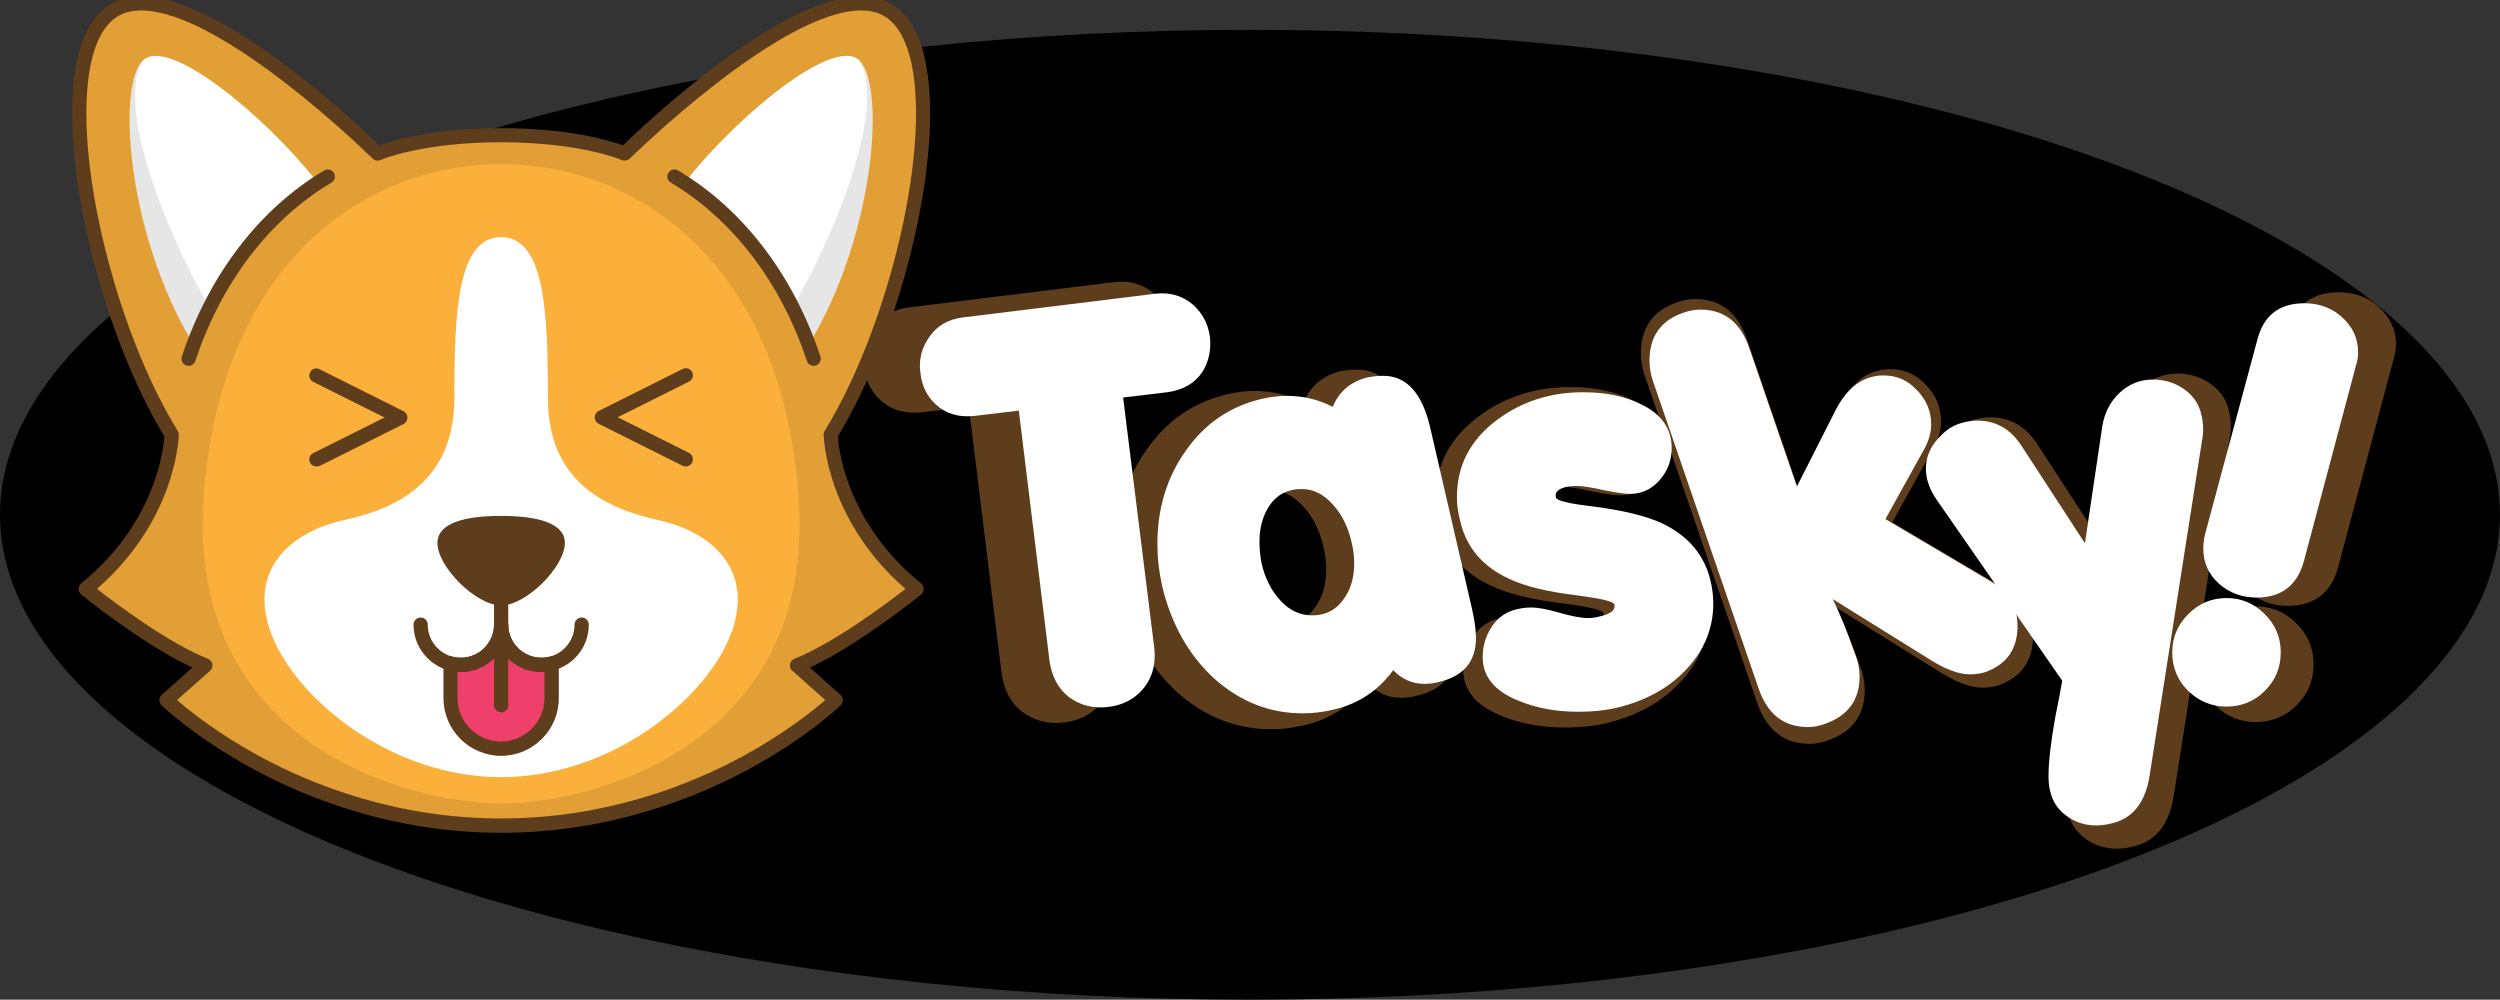<?xml version="1.0" encoding="UTF-8" standalone="no"?>
<!-- Created with Inkscape (http://www.inkscape.org/) -->

<svg
   xmlns:dc="http://purl.org/dc/elements/1.1/"
   xmlns:cc="http://creativecommons.org/ns#"
   xmlns:rdf="http://www.w3.org/1999/02/22-rdf-syntax-ns#"
   xmlns:svg="http://www.w3.org/2000/svg"
   xmlns="http://www.w3.org/2000/svg"
   xmlns:sodipodi="http://sodipodi.sourceforge.net/DTD/sodipodi-0.dtd"
   xmlns:inkscape="http://www.inkscape.org/namespaces/inkscape"
   width="128.773mm"
   height="51.492mm"
   viewBox="0 0 128.773 51.492"
   version="1.1"
   id="svg6155"
   inkscape:version="0.92.5 (2060ec1f9f, 2020-04-08)"
   sodipodi:docname="logo-funny.svg">
  <rect x="0" y="0" width="128.773" height="51.492" fill="#333333" stroke="none"/>
  <defs
     id="defs6149" />
  <sodipodi:namedview
     id="base"
     pagecolor="#ffffff"
     bordercolor="#666666"
     borderopacity="1.0"
     inkscape:pageopacity="0.0"
     inkscape:pageshadow="2"
     inkscape:zoom="1.3293607"
     inkscape:cx="245.5288"
     inkscape:cy="156.58409"
     inkscape:document-units="mm"
     inkscape:current-layer="layer1"
     showgrid="false"
     fit-margin-top="0"
     fit-margin-left="0"
     fit-margin-right="0"
     fit-margin-bottom="0"
     inkscape:window-width="1294"
     inkscape:window-height="704"
     inkscape:window-x="72"
     inkscape:window-y="27"
     inkscape:window-maximized="1"
     inkscape:snap-global="false" />
  <g
     inkscape:label="Layer 1"
     inkscape:groupmode="layer"
     id="layer1"
     transform="translate(-23.884,-71.157)">
    <ellipse
       ry="24.978"
       rx="64.386"
       cy="97.671"
       cx="88.27"
       id="path6272"
       style="font-style:normal;font-weight:normal;font-size:10.583px;line-height:1.25;font-family:sans-serif;letter-spacing:0px;word-spacing:0px;fill:#000000;fill-opacity:1;stroke:none;stroke-width:0.395" />
    <g
       style="font-style:normal;font-weight:normal;font-size:10.583px;line-height:1.25;font-family:sans-serif;letter-spacing:0px;word-spacing:0px;fill:#5e3d1d;fill-opacity:1;stroke:none;stroke-width:0.265"
       id="g6268"
       transform="matrix(2.73,0,0,2.73,-155.077,-159.894)">
      <path
         inkscape:connector-curvature="0"
         id="path6256"
         style="font-style:normal;font-variant:normal;font-weight:normal;font-stretch:normal;fill:#5e3d1d;fill-opacity:1;stroke-width:0.265"
         d="m 86.82,91.937 -0.889,0.106 0.624,5.016 q 0.011,0.085 0.011,0.169 0,0.423 -0.265,0.709 -0.254,0.275 -0.667,0.328 -0.455,0.053 -0.794,-0.201 -0.328,-0.254 -0.392,-0.751 l -0.614,-5.006 -0.889,0.106 q -0.476,0.053 -0.783,-0.233 -0.265,-0.243 -0.307,-0.635 -0.053,-0.392 0.18,-0.72 0.233,-0.339 0.677,-0.392 l 3.863,-0.476 q 0.445,-0.053 0.762,0.222 0.286,0.254 0.339,0.646 0.042,0.392 -0.148,0.699 -0.233,0.349 -0.709,0.413 z" />
      <path
         inkscape:connector-curvature="0"
         id="path6258"
         style="font-style:normal;font-variant:normal;font-weight:normal;font-stretch:normal;fill:#5e3d1d;fill-opacity:1;stroke-width:0.265"
         d="m 92.26,97.768 q -0.138,0.032 -0.275,0.032 -0.36,0 -0.624,-0.275 -0.455,0.624 -1.206,0.794 -0.307,0.074 -0.614,0.074 -0.995,0 -1.778,-0.699 -0.773,-0.709 -1.048,-1.863 -0.095,-0.423 -0.095,-0.847 0,-1.069 0.572,-1.873 0.572,-0.815 1.513,-1.037 0.265,-0.064 0.519,-0.064 0.497,0 0.921,0.222 0.191,-0.466 0.699,-0.593 0.169,-0.032 0.318,-0.032 0.699,0 0.942,1.037 l 0.847,3.672 q 0.074,0.339 0.074,0.561 0,0.72 -0.762,0.889 z m -3.588,-2.826 q 0,0.212 0.042,0.434 0.106,0.455 0.381,0.751 0.275,0.296 0.635,0.296 0.413,0 0.635,-0.328 0.212,-0.286 0.212,-0.72 0,-0.201 -0.053,-0.423 -0.106,-0.466 -0.381,-0.762 -0.275,-0.307 -0.624,-0.307 -0.413,0 -0.635,0.318 -0.212,0.307 -0.212,0.741 z" />
      <path
         inkscape:connector-curvature="0"
         id="path6260"
         style="font-style:normal;font-variant:normal;font-weight:normal;font-stretch:normal;fill:#5e3d1d;fill-opacity:1;stroke-width:0.265"
         d="m 95.827,98.287 q -0.328,0.074 -0.741,0.074 -0.677,0 -1.206,-0.222 -0.72,-0.286 -0.72,-0.878 0,-0.307 0.159,-0.572 0.191,-0.318 0.54,-0.392 0.138,-0.032 0.275,-0.032 0.212,0 0.572,0.106 0.37,0.106 0.572,0.106 0.116,0 0.233,-0.032 0.339,-0.074 0.296,-0.243 -0.021,-0.085 -0.741,-0.18 -0.9,-0.106 -1.386,-0.339 -0.794,-0.37 -0.974,-1.164 -0.064,-0.243 -0.064,-0.476 0,-0.953 0.815,-1.556 0.741,-0.55 1.725,-0.55 0.667,0 1.143,0.233 0.635,0.296 0.635,0.889 0,0.37 -0.243,0.646 -0.243,0.275 -0.593,0.275 -0.159,0 -0.529,-0.074 -0.37,-0.085 -0.55,-0.085 -0.243,0 -0.36,0.085 -0.074,0.053 -0.053,0.148 0.021,0.095 0.751,0.18 0.9,0.116 1.386,0.339 0.794,0.381 0.974,1.164 0.053,0.222 0.053,0.445 0,0.751 -0.54,1.323 -0.529,0.572 -1.429,0.783 z" />
      <path
         inkscape:connector-curvature="0"
         id="path6262"
         style="font-style:normal;font-variant:normal;font-weight:normal;font-stretch:normal;fill:#5e3d1d;fill-opacity:1;stroke-width:0.265"
         d="m 100.198,96.096 q 0.201,0.402 0.455,1.122 0.085,0.212 0.085,0.434 0,0.709 -0.699,0.953 -0.169,0.064 -0.339,0.064 -0.73,0 -0.995,-0.783 l -2.117,-6.16 q -0.074,-0.212 -0.074,-0.423 0,-0.73 0.677,-0.963 0.169,-0.064 0.349,-0.064 0.72,0 0.984,0.783 l 0.953,2.773 0.773,-1.524 q 0.36,-0.709 0.974,-0.709 0.392,0 0.667,0.296 0.286,0.296 0.286,0.688 0,0.265 -0.169,0.55 l -0.751,1.355 2.148,1.27 q 0.508,0.296 0.508,0.878 0,0.699 -0.656,0.931 -0.148,0.042 -0.296,0.042 -0.328,0 -0.773,-0.275 z" />
      <path
         inkscape:connector-curvature="0"
         id="path6264"
         style="font-style:normal;font-variant:normal;font-weight:normal;font-stretch:normal;fill:#5e3d1d;fill-opacity:1;stroke-width:0.265"
         d="m 107.627,92.879 -1.058,6.763 q -0.127,0.815 -0.762,0.963 -0.159,0.042 -0.307,0.042 -0.349,0 -0.614,-0.201 -0.254,-0.191 -0.318,-0.497 -0.032,-0.116 -0.032,-0.296 0,-0.423 0.138,-1.196 0.074,-0.36 0.138,-0.72 l -2.519,-3.63 q -0.222,-0.318 -0.222,-0.635 0,-0.339 0.254,-0.614 0.222,-0.254 0.519,-0.318 0.138,-0.032 0.265,-0.032 0.55,0 0.878,0.497 l 1.281,1.968 0.349,-2.349 q 0.064,-0.402 0.339,-0.667 0.286,-0.275 0.677,-0.275 0.328,0 0.593,0.169 0.307,0.201 0.381,0.529 0.064,0.254 0.021,0.497 z" />
      <path
         inkscape:connector-curvature="0"
         id="path6266"
         style="font-style:normal;font-variant:normal;font-weight:normal;font-stretch:normal;fill:#5e3d1d;fill-opacity:1;stroke-width:0.265"
         d="m 107.648,95.08 q 0,-0.138 0.032,-0.275 l 1.058,-3.937 q 0.191,-0.72 0.942,-0.72 0.434,0 0.741,0.265 0.339,0.296 0.339,0.72 0,0.138 -0.042,0.265 l -1.048,3.937 q -0.201,0.73 -0.953,0.73 -0.434,0 -0.751,-0.275 -0.318,-0.286 -0.318,-0.709 z m -0.624,2.085 q 0,-0.445 0.318,-0.762 0.318,-0.328 0.773,-0.328 0.445,0 0.762,0.318 0.328,0.318 0.328,0.773 0,0.455 -0.318,0.773 -0.318,0.318 -0.773,0.318 -0.445,0 -0.773,-0.318 -0.318,-0.318 -0.318,-0.773 z" />
    </g>
    <g
       style="font-style:normal;font-weight:normal;font-size:10.583px;line-height:1.25;font-family:sans-serif;letter-spacing:0px;word-spacing:0px;fill:#ffffff;fill-opacity:1;stroke:none;stroke-width:0.265"
       transform="matrix(2.562,0,0,2.562,-138.42,-144.182)"
       id="g6254">
      <path
         d="m 86.82,91.937 -0.889,0.106 0.624,5.016 q 0.011,0.085 0.011,0.169 0,0.423 -0.265,0.709 -0.254,0.275 -0.667,0.328 -0.455,0.053 -0.794,-0.201 -0.328,-0.254 -0.392,-0.751 l -0.614,-5.006 -0.889,0.106 q -0.476,0.053 -0.783,-0.233 -0.265,-0.243 -0.307,-0.635 -0.053,-0.392 0.18,-0.72 0.233,-0.339 0.677,-0.392 l 3.863,-0.476 q 0.445,-0.053 0.762,0.222 0.286,0.254 0.339,0.646 0.042,0.392 -0.148,0.699 -0.233,0.349 -0.709,0.413 z"
         style="font-style:normal;font-variant:normal;font-weight:normal;font-stretch:normal;fill:#ffffff;fill-opacity:1;stroke-width:0.265"
         id="path6235"
         inkscape:connector-curvature="0" />
      <path
         d="m 92.26,97.768 q -0.138,0.032 -0.275,0.032 -0.36,0 -0.624,-0.275 -0.455,0.624 -1.206,0.794 -0.307,0.074 -0.614,0.074 -0.995,0 -1.778,-0.699 -0.773,-0.709 -1.048,-1.863 -0.095,-0.423 -0.095,-0.847 0,-1.069 0.572,-1.873 0.572,-0.815 1.513,-1.037 0.265,-0.064 0.519,-0.064 0.497,0 0.921,0.222 0.191,-0.466 0.699,-0.593 0.169,-0.032 0.318,-0.032 0.699,0 0.942,1.037 l 0.847,3.672 q 0.074,0.339 0.074,0.561 0,0.72 -0.762,0.889 z m -3.588,-2.826 q 0,0.212 0.042,0.434 0.106,0.455 0.381,0.751 0.275,0.296 0.635,0.296 0.413,0 0.635,-0.328 0.212,-0.286 0.212,-0.72 0,-0.201 -0.053,-0.423 -0.106,-0.466 -0.381,-0.762 -0.275,-0.307 -0.624,-0.307 -0.413,0 -0.635,0.318 -0.212,0.307 -0.212,0.741 z"
         style="font-style:normal;font-variant:normal;font-weight:normal;font-stretch:normal;fill:#ffffff;fill-opacity:1;stroke-width:0.265"
         id="path6237"
         inkscape:connector-curvature="0" />
      <path
         d="m 95.827,98.287 q -0.328,0.074 -0.741,0.074 -0.677,0 -1.206,-0.222 -0.72,-0.286 -0.72,-0.878 0,-0.307 0.159,-0.572 0.191,-0.318 0.54,-0.392 0.138,-0.032 0.275,-0.032 0.212,0 0.572,0.106 0.37,0.106 0.572,0.106 0.116,0 0.233,-0.032 0.339,-0.074 0.296,-0.243 -0.021,-0.085 -0.741,-0.18 -0.9,-0.106 -1.386,-0.339 -0.794,-0.37 -0.974,-1.164 -0.064,-0.243 -0.064,-0.476 0,-0.953 0.815,-1.556 0.741,-0.55 1.725,-0.55 0.667,0 1.143,0.233 0.635,0.296 0.635,0.889 0,0.37 -0.243,0.646 -0.243,0.275 -0.593,0.275 -0.159,0 -0.529,-0.074 -0.37,-0.085 -0.55,-0.085 -0.243,0 -0.36,0.085 -0.074,0.053 -0.053,0.148 0.021,0.095 0.751,0.18 0.9,0.116 1.386,0.339 0.794,0.381 0.974,1.164 0.053,0.222 0.053,0.445 0,0.751 -0.54,1.323 -0.529,0.572 -1.429,0.783 z"
         style="font-style:normal;font-variant:normal;font-weight:normal;font-stretch:normal;fill:#ffffff;fill-opacity:1;stroke-width:0.265"
         id="path6239"
         inkscape:connector-curvature="0" />
      <path
         d="m 100.198,96.096 q 0.201,0.402 0.455,1.122 0.085,0.212 0.085,0.434 0,0.709 -0.699,0.953 -0.169,0.064 -0.339,0.064 -0.73,0 -0.995,-0.783 l -2.117,-6.16 q -0.074,-0.212 -0.074,-0.423 0,-0.73 0.677,-0.963 0.169,-0.064 0.349,-0.064 0.72,0 0.984,0.783 l 0.953,2.773 0.773,-1.524 q 0.36,-0.709 0.974,-0.709 0.392,0 0.667,0.296 0.286,0.296 0.286,0.688 0,0.265 -0.169,0.55 l -0.751,1.355 2.148,1.27 q 0.508,0.296 0.508,0.878 0,0.699 -0.656,0.931 -0.148,0.042 -0.296,0.042 -0.328,0 -0.773,-0.275 z"
         style="font-style:normal;font-variant:normal;font-weight:normal;font-stretch:normal;fill:#ffffff;fill-opacity:1;stroke-width:0.265"
         id="path6241"
         inkscape:connector-curvature="0" />
      <path
         d="m 107.627,92.879 -1.058,6.763 q -0.127,0.815 -0.762,0.963 -0.159,0.042 -0.307,0.042 -0.349,0 -0.614,-0.201 -0.254,-0.191 -0.318,-0.497 -0.032,-0.116 -0.032,-0.296 0,-0.423 0.138,-1.196 0.074,-0.36 0.138,-0.72 l -2.519,-3.63 q -0.222,-0.318 -0.222,-0.635 0,-0.339 0.254,-0.614 0.222,-0.254 0.519,-0.318 0.138,-0.032 0.265,-0.032 0.55,0 0.878,0.497 l 1.281,1.968 0.349,-2.349 q 0.064,-0.402 0.339,-0.667 0.286,-0.275 0.677,-0.275 0.328,0 0.593,0.169 0.307,0.201 0.381,0.529 0.064,0.254 0.021,0.497 z"
         style="font-style:normal;font-variant:normal;font-weight:normal;font-stretch:normal;fill:#ffffff;fill-opacity:1;stroke-width:0.265"
         id="path6243"
         inkscape:connector-curvature="0" />
      <path
         d="m 107.648,95.08 q 0,-0.138 0.032,-0.275 l 1.058,-3.937 q 0.191,-0.72 0.942,-0.72 0.434,0 0.741,0.265 0.339,0.296 0.339,0.72 0,0.138 -0.042,0.265 l -1.048,3.937 q -0.201,0.73 -0.953,0.73 -0.434,0 -0.751,-0.275 -0.318,-0.286 -0.318,-0.709 z m -0.624,2.085 q 0,-0.445 0.318,-0.762 0.318,-0.328 0.773,-0.328 0.445,0 0.762,0.318 0.328,0.318 0.328,0.773 0,0.455 -0.318,0.773 -0.318,0.318 -0.773,0.318 -0.445,0 -0.773,-0.318 -0.318,-0.318 -0.318,-0.773 z"
         style="font-style:normal;font-variant:normal;font-weight:normal;font-stretch:normal;fill:#ffffff;fill-opacity:1;stroke-width:0.265"
         id="path6245"
         inkscape:connector-curvature="0" />
    </g>
    <g
       id="g5026"
       transform="matrix(0.061,0,0,0.061,15.952,-44.54)">
      <g
         id="g4952">
        <path
           id="path4950"
           d="m 553.2,2593.9 c -173.6,0 -282.6,-106.1 -282.6,-106.1 l 32.9,-29.2 C 260.9,2441.5 202.4,2394 202.4,2394 273.6,2336.3 275,2263.7 275,2263.7 207.3,2154 164.6,1938.6 228,1904.5 c 63.4,-34.1 220.9,122 220.9,122 0,0 34.9,-15.5 104.3,-15.5 69.4,0 104.3,15.5 104.3,15.5 0,0 157.6,-156.1 220.9,-122 63.4,34.1 20.7,249.5 -47,359.2 0,0 1.4,72.6 72.6,130.3 0,0 -58.5,47.5 -101.1,64.6 l 32.9,29.2 c 0,0 -109,106.1 -282.6,106.1 z"
           inkscape:connector-curvature="0"
           style="fill:#fbb03b" />
      </g>
      <g
         id="g4956"
         style="opacity:0.1">
        <path
           id="path4954"
           d="m 831.4,2263.7 c 67.7,-109.7 110.4,-325.1 47,-359.2 -63.4,-34.1 -220.9,122 -220.9,122 0,0 -34.9,-15.5 -104.3,-15.5 -69.4,0 -104.3,15.5 -104.3,15.5 0,0 -157.6,-156.1 -220.9,-122 -63.4,34.1 -20.7,249.5 47,359.2 0,0 -1.4,72.6 -72.6,130.3 0,0 58.5,47.5 101.1,64.6 l -32.9,29.2 c 0,0 109,106.1 282.6,106.1 173.6,0 282.6,-106.1 282.6,-106.1 l -32.9,-29.2 C 845.5,2441.5 904,2394 904,2394 832.8,2336.3 831.4,2263.7 831.4,2263.7 Z m -278.2,311.4 c -81.3,0 -264.1,-51.8 -251.4,-255.1 12.3,-197.2 133.1,-284.7 251.4,-284.7 118.3,0 239.1,87.4 251.4,284.7 12.7,203.3 -170.1,255.1 -251.4,255.1 z"
           inkscape:connector-curvature="0" />
      </g>
      <g
         id="g4960">
        <path
           id="path4958"
           d="m 686.4,2336 c -44.4,-9.9 -93.7,-32 -93.7,-103.5 0,-71.5 -2.5,-135.6 -39.5,-135.6 -37.1,0 -39.5,64.1 -39.5,135.6 0,71.5 -49.3,93.7 -93.7,103.5 -44.4,9.8 -81.3,41.9 -60.8,96.1 20.5,54.2 100.5,120.8 194,120.8 93.5,0 173.5,-66.5 194,-120.8 20.5,-54.2 -16.4,-86.3 -60.8,-96.1 z"
           inkscape:connector-curvature="0"
           style="fill:#ffffff" />
      </g>
      <g
         id="g4964">
        <path
           id="path4962"
           d="m 398.4,2051 c -46,-58.2 -123.7,-120.9 -146.3,-104.5 -24,17.4 -15.8,147.2 41.4,241.2 C 314,2132.8 349.4,2083 398.4,2051 Z"
           inkscape:connector-curvature="0"
           style="fill:#ffffff" />
      </g>
      <g
         id="g4968">
        <path
           id="path4966"
           d="M 854.3,1946.5 C 831.7,1930 754,1992.8 708,2051 c 49,32 84.4,81.8 104.9,136.7 57.2,-94 65.4,-223.7 41.4,-241.2 z"
           inkscape:connector-curvature="0"
           style="fill:#ffffff" />
      </g>
      <g
         id="g4972">
        <path
           id="path4970"
           d="m 553.2,2407.9 c 21.4,0 53.8,-32.8 53.8,-52.7 0,-16.7 -22.6,-22.9 -53.8,-22.9 -31.2,0 -53.8,6.2 -53.8,22.9 0,19.9 32.4,52.7 53.8,52.7 z"
           inkscape:connector-curvature="0"
           style="fill:#5e3d1d" />
      </g>
      <g
         id="g4976"
         style="opacity:0.1">
        <path
           id="path4974"
           d="m 293.5,2187.7 c 4,-10.7 8.5,-21.1 13.6,-31.3 -41,-70.9 -80.5,-177.1 -55,-209.9 -24,17.5 -15.9,147.2 41.4,241.2 z"
           inkscape:connector-curvature="0" />
      </g>
      <g
         id="g4980"
         style="opacity:0.1">
        <path
           id="path4978"
           d="m 812.9,2187.7 c -4,-10.7 -8.5,-21.1 -13.6,-31.3 41,-70.9 80.5,-177.1 55,-209.9 24,17.5 15.8,147.2 -41.4,241.2 z"
           inkscape:connector-curvature="0" />
      </g>
      <g
         id="g4984">
        <path
           id="path4982"
           d="m 553.2,2599.9 c -90.9,0 -164,-29.2 -209.3,-53.8 -49.1,-26.6 -76.4,-52.9 -77.5,-54 -1.2,-1.2 -1.9,-2.8 -1.8,-4.4 0.1,-1.6 0.8,-3.2 2,-4.3 l 25.9,-23 c -41.6,-19.4 -91.6,-59.8 -93.9,-61.7 -1.4,-1.1 -2.2,-2.9 -2.2,-4.7 0,-1.8 0.8,-3.5 2.2,-4.7 62.4,-50.5 69.5,-113.1 70.3,-124.1 -26.4,-43.3 -49.7,-103.4 -64.1,-165.4 -14.9,-64.4 -17.9,-122.2 -8.2,-158.5 5.6,-20.8 15.2,-35 28.5,-42.1 6.9,-3.7 15,-5.6 24.1,-5.6 68.2,0 181.4,106.7 201.1,125.8 11,-4 45.2,-14.5 102.9,-14.5 57.7,0 91.9,10.5 102.9,14.5 19.7,-19.1 133,-125.8 201.1,-125.8 9.1,0 17.2,1.9 24.1,5.6 13.3,7.2 22.9,21.4 28.5,42.1 9.7,36.3 6.8,94.1 -8.2,158.5 -14.4,61.9 -37.7,122.1 -64.1,165.4 0.3,4.9 2,20.4 9.3,40.4 8.2,22.3 25.4,54.9 61,83.7 1.4,1.1 2.2,2.8 2.2,4.7 0,1.9 -0.8,3.5 -2.2,4.7 -2.3,1.8 -52.3,42.3 -93.9,61.7 l 25.9,23 c 1.2,1.1 2,2.7 2,4.3 0,1.6 -0.6,3.3 -1.8,4.4 -1.1,1.1 -28.4,27.4 -77.5,54 -45.3,24.5 -118.4,53.8 -209.3,53.8 z M 279.5,2487.8 c 9.8,8.5 34.2,28.3 70.5,47.9 44,23.8 114.9,52.1 203.2,52.1 88.3,0 159.2,-28.3 203.2,-52.1 36.3,-19.6 60.7,-39.4 70.5,-47.9 L 799,2463 c -1.6,-1.4 -2.3,-3.5 -1.9,-5.5 0.4,-2 1.8,-3.8 3.7,-4.5 33.7,-13.5 78.2,-46.9 93.8,-59.1 -34,-29.4 -50.9,-62 -59.1,-84.6 -9.5,-26 -9.9,-44.7 -10,-45.5 0,-1.2 0.3,-2.3 0.9,-3.3 26.1,-42.4 49.3,-101.9 63.6,-163.4 14.5,-62.5 17.5,-118.2 8.3,-152.7 -4.7,-17.5 -12.3,-29.1 -22.6,-34.7 -5.1,-2.8 -11.3,-4.2 -18.4,-4.2 -68.4,0 -194.2,123.9 -195.5,125.1 -1.8,1.7 -4.4,2.2 -6.7,1.2 -0.3,-0.1 -34.8,-15 -101.9,-15 -67.1,0 -101.6,14.8 -101.9,15 -2.3,1 -4.9,0.5 -6.6,-1.2 -1.3,-1.3 -127.1,-125.1 -195.5,-125.1 -7.1,0 -13.3,1.4 -18.4,4.2 -10.3,5.6 -17.9,17.2 -22.6,34.7 -9.2,34.5 -6.2,90.1 8.3,152.7 14.3,61.5 37.4,121 63.6,163.4 0.6,1 0.9,2.1 0.9,3.3 0,0.8 -0.5,19.5 -10,45.5 -8.2,22.6 -25.1,55.1 -59.1,84.6 15.6,12.2 60.2,45.7 93.8,59.1 1.9,0.8 3.3,2.5 3.7,4.5 0.4,2 -0.4,4.1 -1.9,5.5 z"
           inkscape:connector-curvature="0"
           style="fill:#5e3d1d" />
      </g>
      <g
         id="g4998">
        <g
           id="g4990">
          <g
             id="g4988">
            <path
               id="path4986"
               d="m 289.3,2205.6 c -0.6,0 -1.3,-0.1 -1.9,-0.3 -3.1,-1 -4.9,-4.4 -3.8,-7.6 22.8,-68.9 65.5,-124.7 120.2,-157.1 2.9,-1.7 6.5,-0.7 8.2,2.1 1.7,2.9 0.7,6.5 -2.1,8.2 -52.2,30.9 -93,84.4 -114.9,150.6 -0.9,2.5 -3.2,4.1 -5.7,4.1 z"
               inkscape:connector-curvature="0"
               style="fill:#5e3d1d" />
          </g>
        </g>
        <g
           id="g4996">
          <g
             id="g4994">
            <path
               id="path4992"
               d="m 817.1,2205.6 c -2.5,0 -4.9,-1.6 -5.7,-4.1 -21.9,-66.2 -62.7,-119.6 -114.9,-150.6 -2.9,-1.7 -3.8,-5.4 -2.1,-8.2 1.7,-2.9 5.4,-3.8 8.2,-2.1 54.7,32.4 97.4,88.2 120.2,157.1 1,3.1 -0.7,6.5 -3.8,7.6 -0.7,0.2 -1.3,0.3 -1.9,0.3 z"
               inkscape:connector-curvature="0"
               style="fill:#5e3d1d" />
          </g>
        </g>
      </g>
      <g
         id="g5002">
        <path
           id="path5000"
           d="m 709.2,2290.6 c -0.9,0 -1.8,-0.2 -2.7,-0.6 l -71,-35.5 c -2,-1 -3.3,-3.1 -3.3,-5.4 0,-2.3 1.3,-4.4 3.3,-5.4 l 71,-35.5 c 3,-1.5 6.6,-0.3 8,2.7 1.5,3 0.3,6.6 -2.7,8 l -60.2,30.1 60.2,30.1 c 3,1.5 4.2,5.1 2.7,8 -1,2.3 -3.1,3.5 -5.3,3.5 z"
           inkscape:connector-curvature="0"
           style="fill:#5e3d1d" />
      </g>
      <g
         id="g5006">
        <path
           id="path5004"
           d="m 397.2,2290.6 c -2.2,0 -4.3,-1.2 -5.4,-3.3 -1.5,-3 -0.3,-6.6 2.7,-8 l 60.2,-30.1 -60.2,-30.1 c -3,-1.5 -4.2,-5.1 -2.7,-8 1.5,-3 5.1,-4.2 8,-2.7 l 71,35.5 c 2,1 3.3,3.1 3.3,5.4 0,2.3 -1.3,4.4 -3.3,5.4 l -71,35.5 c -0.8,0.2 -1.7,0.4 -2.6,0.4 z"
           inkscape:connector-curvature="0"
           style="fill:#5e3d1d" />
      </g>
      <g
         id="g5014">
        <g
           id="g5012">
          <path
             id="path5008"
             d="m 553.2,2424.1 c 0,18.8 -15.2,34 -34,34 -3,0 -5.9,-0.4 -8.7,-1.1 v 29.2 c 0,23.6 19.1,42.7 42.7,42.7 v 0 c 23.6,0 42.7,-19.1 42.7,-42.7 V 2457 c -2.8,0.7 -5.7,1.1 -8.7,1.1 -18.8,0 -34,-15.2 -34,-34 z"
             inkscape:connector-curvature="0"
             style="fill:#ef3f6b" />
          <path
             id="path5010"
             d="m 553.2,2534.9 c -26.9,0 -48.7,-21.9 -48.7,-48.7 V 2457 c 0,-1.9 0.9,-3.6 2.3,-4.8 1.5,-1.1 3.4,-1.5 5.2,-1.1 2.3,0.6 4.7,0.9 7.2,0.9 15.5,0 28,-12.6 28,-28 0,-3.3 2.7,-6 6,-6 3.3,0 6,2.7 6,6 0,15.5 12.6,28 28,28 2.4,0 4.8,-0.3 7.2,-0.9 1.8,-0.5 3.7,-0.1 5.2,1.1 1.5,1.1 2.3,2.9 2.3,4.8 v 29.2 c 0,26.9 -21.9,48.7 -48.7,48.7 z M 516.4,2464 v 22.1 c 0,20.3 16.5,36.7 36.7,36.7 20.2,0 36.7,-16.5 36.7,-36.7 V 2464 c -0.9,0.1 -1.8,0.1 -2.7,0.1 -14.4,0 -27,-7.6 -34,-19 -7.1,11.4 -19.7,19 -34,19 -0.9,0 -1.8,0 -2.7,-0.1 z"
             inkscape:connector-curvature="0"
             style="fill:#5e3d1d" />
        </g>
      </g>
      <g
         id="g5024">
        <g
           id="g5018">
          <path
             id="path5016"
             d="m 587.2,2464.1 c -14.4,0 -27,-7.6 -34,-19 -7.1,11.4 -19.7,19 -34,19 -22.1,0 -40,-18 -40,-40 0,-3.3 2.7,-6 6,-6 3.3,0 6,2.7 6,6 0,15.5 12.6,28 28,28 15.4,0 28,-12.6 28,-28 0,-3.3 2.7,-6 6,-6 3.3,0 6,2.7 6,6 0,15.5 12.6,28 28,28 15.4,0 28,-12.6 28,-28 0,-3.3 2.7,-6 6,-6 3.3,0 6,2.7 6,6 0.1,22.1 -17.9,40 -40,40 z"
             inkscape:connector-curvature="0"
             style="fill:#5e3d1d" />
        </g>
        <g
           id="g5022">
          <path
             id="path5020"
             d="m 553.2,2498.2 c -3.3,0 -6,-2.7 -6,-6 v -122.1 c 0,-3.3 2.7,-6 6,-6 3.3,0 6,2.7 6,6 v 122.1 c 0,3.3 -2.7,6 -6,6 z"
             inkscape:connector-curvature="0"
             style="fill:#5e3d1d" />
        </g>
      </g>
    </g>
  </g>
</svg>
